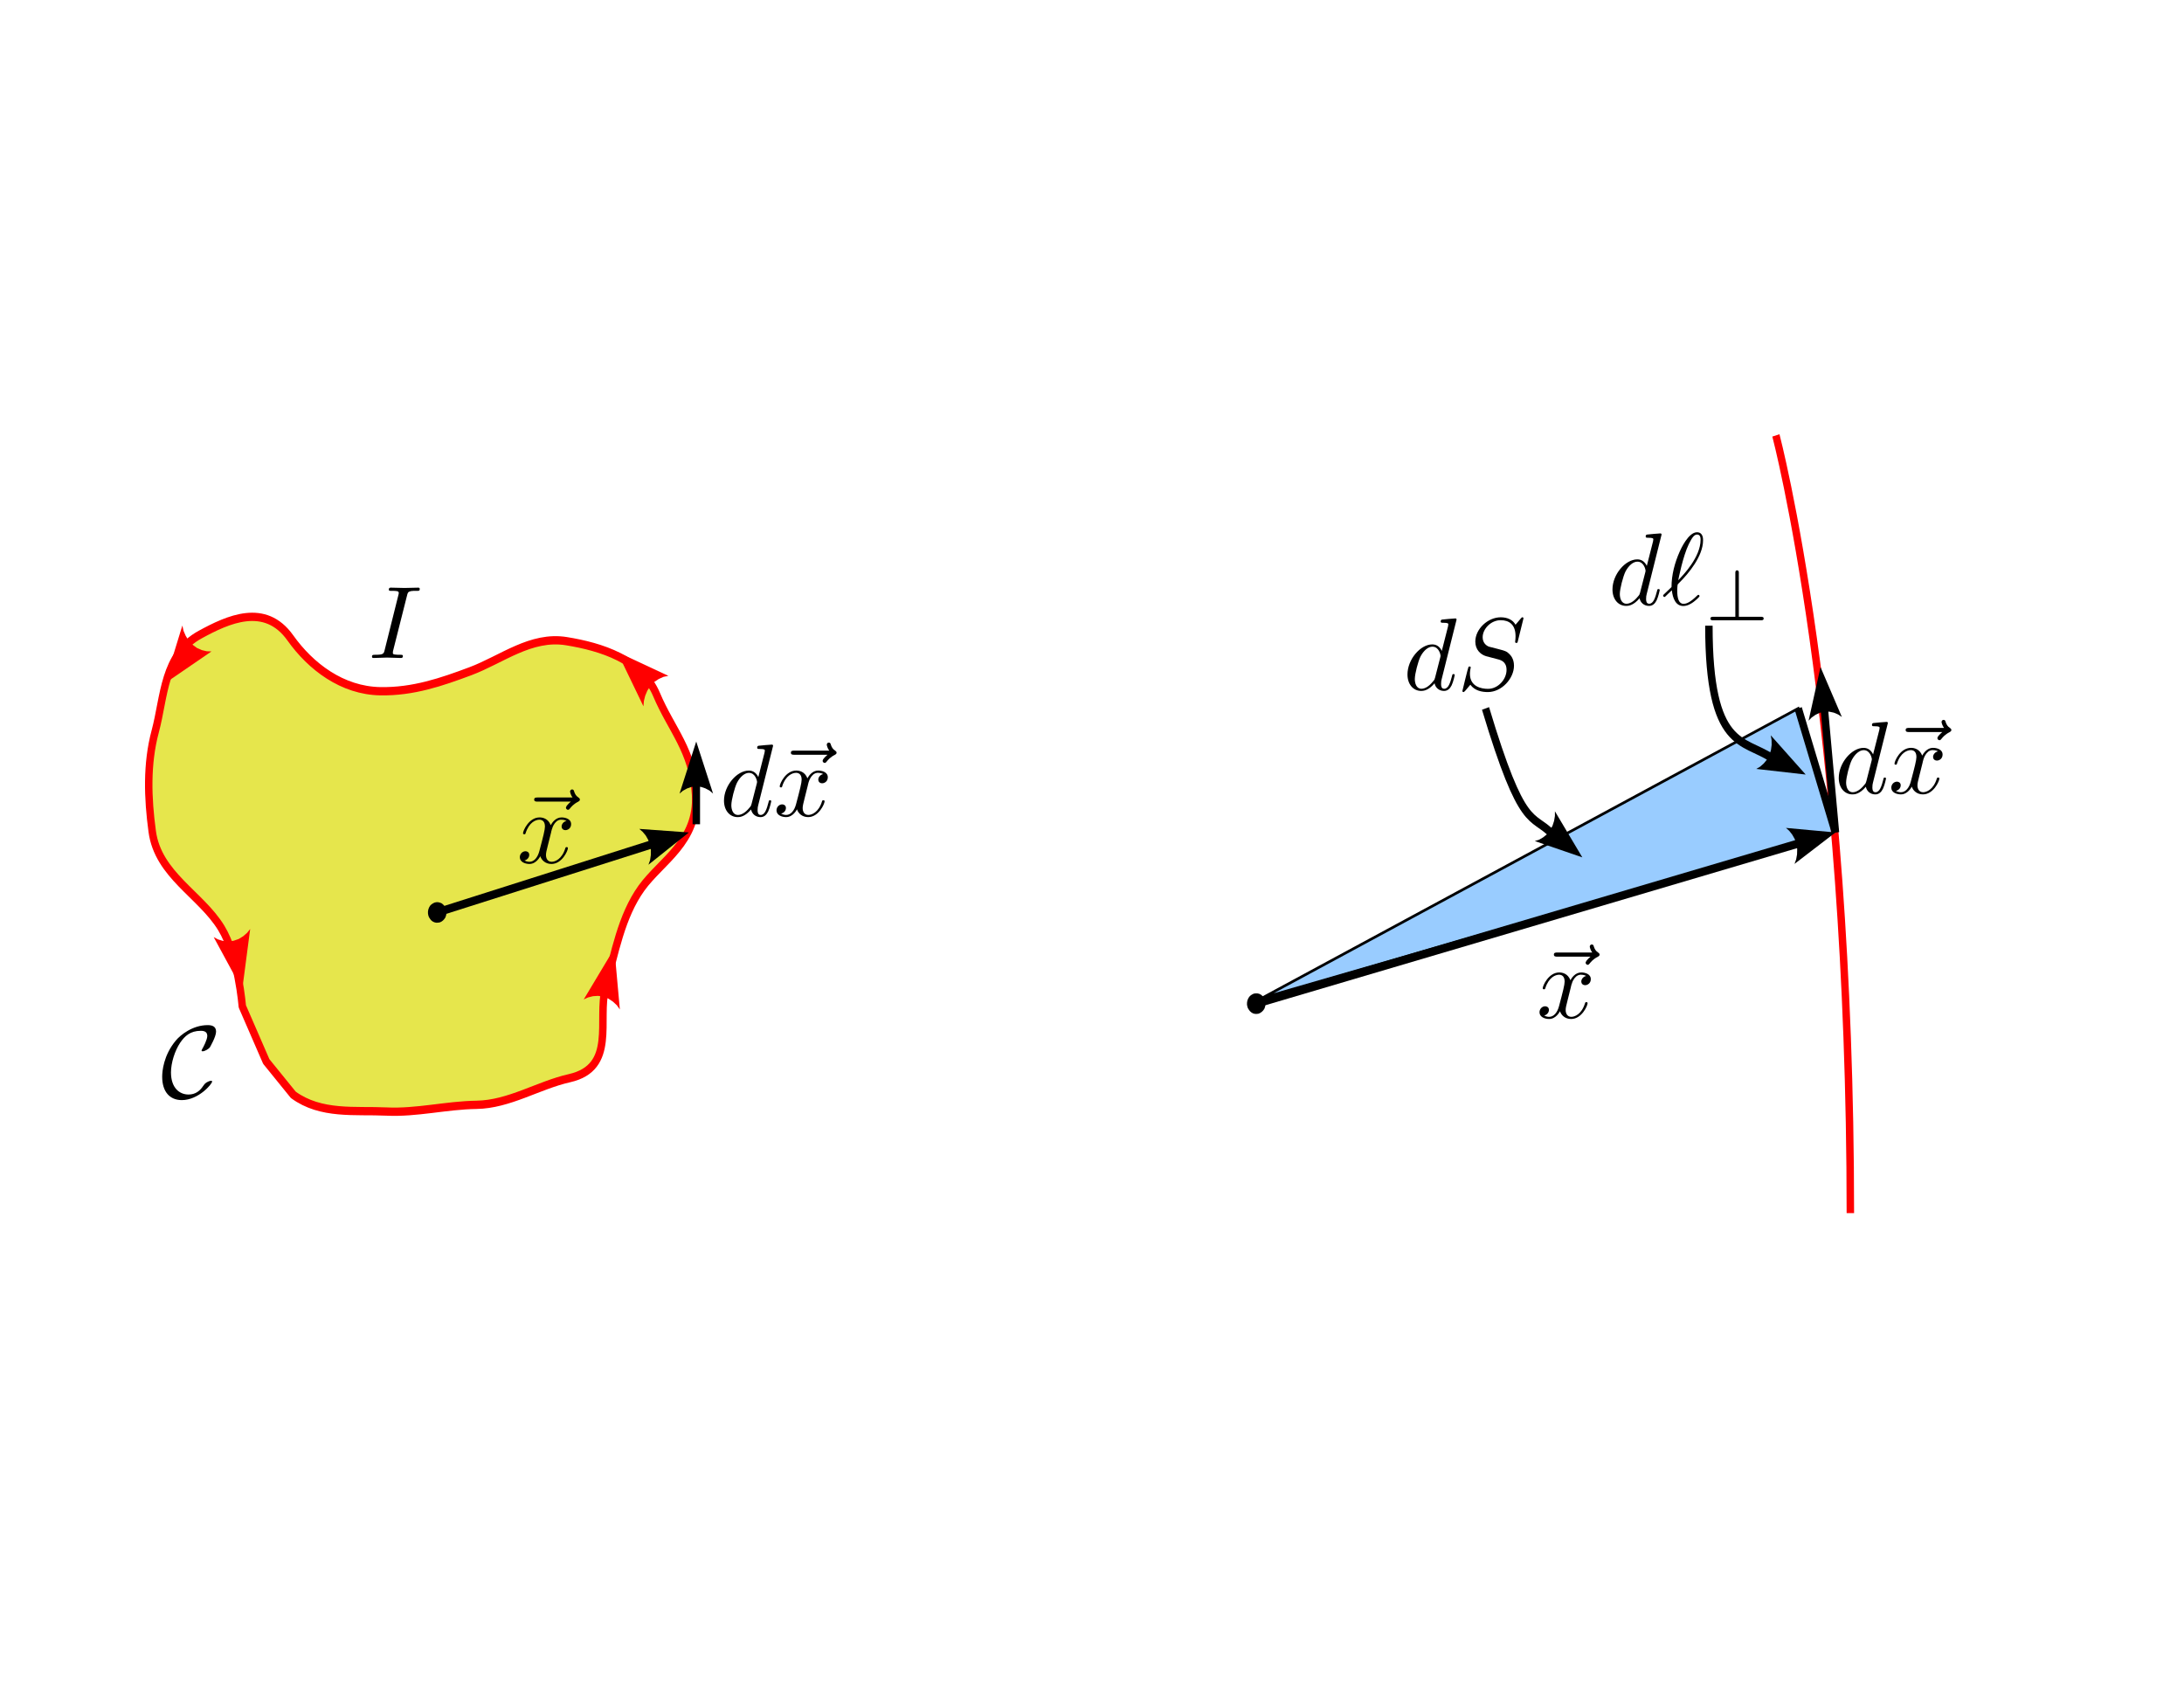 <?xml version="1.0" encoding="UTF-8" standalone="no"?>
<!-- Created with Inkscape (http://www.inkscape.org/) -->

<svg
   xmlns:ns0="http://www.iki.fi/pav/software/textext/"
   xmlns:dc="http://purl.org/dc/elements/1.1/"
   xmlns:cc="http://creativecommons.org/ns#"
   xmlns:rdf="http://www.w3.org/1999/02/22-rdf-syntax-ns#"
   xmlns:svg="http://www.w3.org/2000/svg"
   xmlns="http://www.w3.org/2000/svg"
   xmlns:sodipodi="http://sodipodi.sourceforge.net/DTD/sodipodi-0.dtd"
   xmlns:inkscape="http://www.inkscape.org/namespaces/inkscape"
   width="792pt"
   height="612pt"
   id="svg3597"
   version="1.1"
   inkscape:version="0.48.1 r9760"
   sodipodi:docname="fig-espira-plana-01.svg">
  <sodipodi:namedview
     inkscape:document-units="in"
     pagecolor="#ffffff"
     bordercolor="#666666"
     borderopacity="1.0"
     inkscape:pageopacity="0.0"
     inkscape:pageshadow="2"
     inkscape:zoom="0.81960784"
     inkscape:cx="495"
     inkscape:cy="382.5"
     inkscape:current-layer="g138"
     id="namedview3601"
     showgrid="false"
     inkscape:window-width="1440"
     inkscape:window-height="848"
     inkscape:window-x="0"
     inkscape:window-y="0"
     inkscape:window-maximized="1" />
  <defs
     id="defs3599" />
  <g
     inkscape:label="Layer 1"
     inkscape:groupmode="layer"
     id="layer1">
    <g
       style="visibility:visible"
       id="g136"
       class="Drawing"
       transform="matrix(0.036,0,0,0.04,-1.722,22.5)">
      <g
         id="g138">
        <g
           id="g140"
           style="fill:#99ccff;stroke:none">
          <path
             id="path142"
             d="m 17000,11500 7700,-2000 -500,-1500 -7200,3500 z"
             inkscape:connector-curvature="0" />
        </g>
        <g
           id="g144"
           style="fill:none;stroke:#000000;stroke-width:32.895;stroke-miterlimit:4;stroke-dasharray:none">
          <path
             id="path146"
             d="m 17000,11500 7700,-2000 -500,-1500 -7200,3500"
             style="fill:none;stroke-width:32.895;stroke-miterlimit:4;stroke-dasharray:none"
             inkscape:connector-curvature="0" />
        </g>
      </g>
    </g>
    <g
       style="visibility:visible"
       id="g148"
       class="Group"
       transform="matrix(0.036,0,0,0.04,-1.722,22.5)">
      <g
         id="g150"
         class="Drawing">
        <g
           id="g152">
          <g
             id="g154"
             style="fill:#e6e64c;stroke:none">
            <path
               id="path156"
               d="m 3020,10654 c -275,-406 -850,-641 -928,-1169 -60,-399 -77,-814 41,-1209 125,-419 108,-925 604,-1169 371,-182 869,-391 1210,40 274,347 697,637 1209,645 439,7 821,-111 1210,-242 419,-141 812,-433 1290,-363 466,68 1012,222 1210,645 196,420 491,680 524,1210 36,568 -463,800 -726,1129 -271,339 -361,791 -484,1209 -113,385 153,959 -484,1089 -419,85 -809,316 -1249,322 -404,5 -804,99 -1210,81 -419,-18 -878,43 -1250,-202 l -363,-403 -322,-667 c 0,0 -52,-607 -282,-946 z"
               inkscape:connector-curvature="0" />
          </g>
          <g
             id="g158"
             style="fill:none;stroke:#ff0000;stroke-width:100;stroke-linejoin:round">
            <path
               id="path160"
               d="m 3020,10654 c -275,-406 -850,-641 -928,-1169 -60,-399 -77,-814 41,-1209 125,-419 108,-925 604,-1169 371,-182 869,-391 1210,40 274,347 697,637 1209,645 439,7 821,-111 1210,-242 419,-141 812,-433 1290,-363 466,68 1012,222 1210,645 196,420 491,680 524,1210 36,568 -463,800 -726,1129 -271,339 -361,791 -484,1209 -113,385 153,959 -484,1089 -419,85 -809,316 -1249,322 -404,5 -804,99 -1210,81 -419,-18 -878,43 -1250,-202 l -363,-403 -322,-667 c 0,0 -52,-607 -282,-946"
               style="fill:none"
               inkscape:connector-curvature="0" />
          </g>
        </g>
      </g>
      <g
         id="g162"
         class="Drawing">
        <g
           id="g164">
          <g
             id="g166"
             style="fill:#ff0000;stroke:none">
            <path
               id="path168"
               d="m 8332,11587 41,51 -74,-738 -411,617 58,-24 66,-15 68,-4 71,10 68,23 60,36 53,44 z"
               inkscape:connector-curvature="0" />
          </g>
        </g>
      </g>
      <g
         id="g170"
         class="Drawing"
         transform="matrix(0.999,-0.041,0.053,0.999,-340.792,364.689)">
        <g
           id="g172">
          <g
             id="g174"
             style="fill:none;stroke:#ff0000">
            <path
               id="path176"
               d="M 8800,7800 8695,7695"
               style="fill:none"
               inkscape:connector-curvature="0" />
          </g>
          <g
             id="g178"
             style="fill:#ff0000;stroke:none">
            <path
               id="path180"
               d="m 8906,7626 65,-9 -671,-317 317,671 9,-63 21,-63 32,-61 45,-56 55,-46 62,-33 65,-23 z"
               inkscape:connector-curvature="0" />
          </g>
        </g>
      </g>
      <g
         id="g182"
         class="Drawing"
         transform="translate(56.09,0)">
        <g
           id="g184">
          <g
             id="g186"
             style="fill:none;stroke:#ff0000">
            <path
               id="path188"
               d="m 2600,7200 -51,64"
               style="fill:none"
               inkscape:connector-curvature="0" />
          </g>
          <g
             id="g190"
             style="fill:#ff0000;stroke:none">
            <path
               id="path192"
               d="m 2457,7062 -16,-64 -240,702 631,-389 -63,-2 -66,-14 -64,-25 -60,-39 -52,-49 -40,-58 -30,-62 z"
               inkscape:connector-curvature="0" />
          </g>
        </g>
      </g>
      <g
         id="g194"
         class="Drawing">
        <g
           id="g196">
          <g
             id="g198"
             style="fill:#ff0000;stroke:none">
            <path
               id="path200"
               d="m 2977,10792 -59,-28 383,636 107,-734 -42,47 -53,41 -60,33 -68,21 -71,8 -71,-6 -66,-18 z"
               inkscape:connector-curvature="0" />
          </g>
        </g>
      </g>
    </g>
    <g
       style="visibility:visible"
       id="g202"
       class="Drawing"
       transform="matrix(0.036,0,0,0.04,-1.722,22.5)">
      <g
         id="g204">
        <g
           id="g206"
           style="fill:none;stroke:#000000;stroke-width:100;stroke-linejoin:round">
          <path
             id="path208"
             d="M 5992,10445 8816,9638"
             style="fill:none"
             inkscape:connector-curvature="0" />
        </g>
        <g
           id="g210"
           style="fill:#000000;stroke:none">
          <path
             id="path212"
             d="m 6044,10454 0,24 -5,24 -9,24 -16,21 -18,17 -20,13 -22,9 -22,3 -25,1 -24,-5 -24,-10 -21,-15 -16,-19 -14,-20 -8,-22 -4,-22 0,-24 5,-24 10,-24 14,-21 19,-17 21,-12 21,-9 23,-4 23,0 25,5 24,9 21,16 17,17 12,21 9,21 4,23 z"
             inkscape:connector-curvature="0" />
          <path
             id="path214"
             d="m 8779,9834 -22,55 543,-390 -666,-43 45,35 41,44 33,52 24,60 13,63 -1,63 -10,61 z"
             inkscape:connector-curvature="0" />
        </g>
      </g>
    </g>
    <g
       style="visibility:visible"
       id="g216"
       class="Drawing"
       transform="matrix(0.036,0,0,0.04,-1.722,22.5)">
      <g
         id="g218">
        <g
           id="g220"
           style="fill:none;stroke:#000000;stroke-width:100;stroke-linejoin:round">
          <path
             id="path222"
             d="m 9400,9400 0,-497"
             style="fill:none"
             inkscape:connector-curvature="0" />
        </g>
        <g
           id="g224"
           style="fill:#000000;stroke:none">
          <path
             id="path226"
             d="m 9578,8993 47,36 -226,-629 -224,629 45,-34 54,-27 59,-19 64,-6 64,5 61,18 56,27 z"
             inkscape:connector-curvature="0" />
        </g>
      </g>
    </g>
    <g
       style="visibility:visible"
       id="g304"
       class="Drawing"
       transform="matrix(0.036,0,0,0.04,-1.722,22.5)">
      <g
         id="g306">
        <g
           id="g308"
           style="fill:none;stroke:#ff0000;stroke-width:100;stroke-linejoin:round">
          <path
             id="path310"
             d="m 24900,14100 c 0,-6000 -1000,-9400 -1000,-9400"
             style="fill:none"
             inkscape:connector-curvature="0" />
        </g>
      </g>
    </g>
    <g
       style="visibility:visible"
       id="g312"
       class="Drawing"
       transform="matrix(0.036,0,0,0.04,-1.722,22.5)">
      <g
         id="g314">
        <g
           id="g316"
           style="fill:none;stroke:#000000;stroke-width:100;stroke-linejoin:round">
          <path
             id="path318"
             d="M 16993,11549 24214,9629"
             style="fill:none"
             inkscape:connector-curvature="0" />
        </g>
        <g
           id="g320"
           style="fill:#000000;stroke:none">
          <path
             id="path322"
             d="m 17045,11559 -1,23 -5,25 -10,24 -16,20 -19,17 -20,12 -21,9 -23,3 -24,0 -25,-5 -23,-11 -21,-16 -16,-19 -13,-19 -8,-23 -4,-22 1,-24 5,-24 11,-24 14,-20 19,-17 21,-12 21,-9 24,-3 23,0 25,5 24,11 20,15 17,18 12,21 8,21 4,24 z"
             inkscape:connector-curvature="0" />
          <path
             id="path324"
             d="m 24172,9824 -22,55 550,-380 -665,-55 44,35 40,46 33,52 23,60 11,63 -2,64 -12,60 z"
             inkscape:connector-curvature="0" />
        </g>
      </g>
    </g>
    <g
       style="visibility:visible"
       id="g326"
       class="Drawing"
       transform="matrix(0.036,0,0,0.04,-1.722,22.5)">
      <g
         id="g328">
        <g
           id="g330"
           style="fill:none;stroke:#000000;stroke-width:100;stroke-linejoin:round">
          <path
             id="path332"
             d="M 24700,9500 24550,8000"
             style="fill:none"
             inkscape:connector-curvature="0" />
        </g>
        <g
           id="g334"
           style="fill:#000000;stroke:none">
          <path
             id="path336"
             d="m 24736,8073 50,30 -287,-603 -160,648 41,-38 52,-33 56,-24 63,-13 65,-1 62,12 58,22 z"
             inkscape:connector-curvature="0" />
        </g>
      </g>
    </g>
    <g
       style="visibility:visible"
       id="g406"
       class="Drawing"
       transform="matrix(0.036,0,0,0.04,-1.722,22.5)">
      <g
         id="g408">
        <g
           id="g410"
           style="fill:none;stroke:#000000;stroke-width:100;stroke-linejoin:round">
          <path
             id="path412"
             d="m 23000,7000 c 0,1500 469,1369 844,1599"
             style="fill:none"
             inkscape:connector-curvature="0" />
        </g>
        <g
           id="g414"
           style="fill:#000000;stroke:none">
          <path
             id="path416"
             d="m 23688,8704 -52,27 664,68 -469,-474 11,56 1,60 -9,61 -22,61 -32,55 -43,47 -49,39 z"
             inkscape:connector-curvature="0" />
        </g>
      </g>
    </g>
    <g
       style="visibility:visible"
       id="g418"
       class="Drawing"
       transform="matrix(0.036,0,0,0.04,-1.722,22.5)">
      <g
         id="g420">
        <g
           id="g422"
           style="fill:none;stroke:#000000;stroke-width:100;stroke-linejoin:round">
          <path
             id="path424"
             d="m 20000,8000 c 500,1500 623,1264 894,1517"
             style="fill:none"
             inkscape:connector-curvature="0" />
        </g>
        <g
           id="g426"
           style="fill:#000000;stroke:none">
          <path
             id="path428"
             d="m 20719,9587 -57,16 638,197 -368,-557 0,56 -11,60 -21,58 -33,55 -42,49 -51,37 -55,29 z"
             inkscape:connector-curvature="0" />
        </g>
      </g>
    </g>
    <g
       style="visibility:visible"
       id="g442"
       class="Drawing"
       transform="matrix(0.036,0,0,0.04,-1.722,22.5)">
      <g
         id="g444">
        <g
           id="g446"
           style="fill:none;stroke:#000000;stroke-width:100;stroke-linejoin:round">
          <path
             id="path448"
             d="M 24700,9500 24200,8000"
             style="fill:none"
             inkscape:connector-curvature="0" />
        </g>
      </g>
    </g>
    <g
       style="font-style:normal;font-variant:normal;font-weight:normal;font-stretch:normal;letter-spacing:normal;word-spacing:normal;text-anchor:start;fill:none;stroke:#000000;stroke-linecap:butt;stroke-linejoin:miter;stroke-miterlimit:10.433;stroke-opacity:1;stroke-dasharray:none;stroke-dashoffset:0"
       id="content"
       transform="matrix(5,0,0,-5,-938.995,3853.708)"
       xml:space="preserve"
       stroke-miterlimit="10.433"
       font-style="normal"
       font-variant="normal"
       font-weight="normal"
       font-stretch="normal"
       font-size-adjust="none"
       letter-spacing="normal"
       word-spacing="normal"
       ns0:text="$I$"
       ns0:preamble="">
<path
   style="fill:#000000;stroke-width:0"
   inkscape:connector-curvature="0"
   d="m 227.16,713.16 0.01,0.03 0.01,0.03 0,0.03 0.01,0.03 0.01,0.03 0.01,0.02 0.01,0.03 0.01,0.02 0.01,0.02 0.01,0.02 0.01,0.02 0.02,0.02 0.01,0.02 0.02,0.01 0.02,0.02 0.02,0.01 0.03,0.01 0.02,0.01 0.03,0.01 0.03,0.01 0.03,0.01 0.02,0.01 0.02,0 0.01,0 0.02,0.01 0.02,0 0.03,0 0.02,0.01 0.02,0 0.02,0 0.03,0 0.02,0 0.03,0.01 0.03,0 0.03,0 0.02,0 0.03,0 0.04,0 0.03,0 0.03,0 0.04,0 0.03,0 0.04,0 c 0.24,0 0.32,0 0.32,0.19 0,0.12 -0.11,0.12 -0.15,0.12 -0.29,0 -1.03,-0.03 -1.32,-0.03 -0.3,0 -1.03,0.03 -1.32,0.03 -0.08,0 -0.2,0 -0.2,-0.2 0,-0.11 0.09,-0.11 0.28,-0.11 0.41,0 0.68,0 0.68,-0.19 0,-0.04 0,-0.07 -0.02,-0.15 L 225,707.9 c -0.09,-0.37 -0.12,-0.47 -0.91,-0.47 -0.23,0 -0.32,0 -0.32,-0.2 0,-0.11 0.12,-0.11 0.15,-0.11 0.29,0 1.02,0.04 1.31,0.04 0.29,0 1.03,-0.04 1.33,-0.04 0.08,0 0.2,0 0.2,0.19 0,0.12 -0.08,0.12 -0.3,0.12 -0.18,0 -0.23,0 -0.43,0.02 -0.21,0.02 -0.24,0.06 -0.24,0.17 0,0.08 0.01,0.16 0.03,0.23 z"
   id="path4640" />
</g>    <g
       style="font-style:normal;font-variant:normal;font-weight:normal;font-stretch:normal;letter-spacing:normal;word-spacing:normal;text-anchor:start;fill:none;stroke:#000000;stroke-linecap:butt;stroke-linejoin:miter;stroke-miterlimit:10.433;stroke-opacity:1;stroke-dasharray:none;stroke-dashoffset:0"
       ns0:preamble=""
       ns0:text="$\\cal C$"
       word-spacing="normal"
       letter-spacing="normal"
       font-size-adjust="none"
       font-stretch="normal"
       font-weight="normal"
       font-variant="normal"
       font-style="normal"
       stroke-miterlimit="10.433"
       xml:space="preserve"
       transform="matrix(5,0,0,-5,-1039.333,4066.299)"
       id="g5154">
<path
   id="path5156"
   d="m 228.38,708.69 0,0 0,0 0,0.01 0,0 0,0 -0.01,0 0,0.01 0,0 0,0 0,0 0,0.01 0,0 0,0 0,0.01 -0.01,0 0,0 0,0.01 -0.01,0 0,0 0,0 -0.01,0 0,0.01 0,0 -0.01,0 0,0 0,0 -0.01,0 0,0 -0.01,0 0,0.01 -0.01,0 0,0 0,0 -0.01,0 0,0 -0.01,0 c -0.17,0 -0.41,-0.15 -0.42,-0.15 -0.2,-0.13 -0.24,-0.2 -0.36,-0.37 -0.31,-0.47 -0.75,-0.81 -1.4,-0.81 -0.89,0 -1.7,0.65 -1.7,2.14 0,0.9 0.36,2.08 0.89,2.87 0.44,0.64 0.97,1.15 2,1.15 0.38,0 0.62,-0.13 0.62,-0.5 0,-0.35 -0.37,-1.06 -0.49,-1.26 -0.06,-0.11 -0.06,-0.13 -0.06,-0.15 0,-0.07 0.05,-0.07 0.11,-0.07 0.2,0 0.57,0.22 0.69,0.38 0.02,0.04 0.6,1.02 0.6,1.53 0,0.54 -0.45,0.62 -0.81,0.62 -1.45,0 -2.63,-0.94 -3.09,-1.5 -1.19,-1.43 -1.31,-2.98 -1.31,-3.49 0,-1.46 0.74,-2.26 1.9,-2.26 1.6,0 2.93,1.55 2.93,1.8 z"
   inkscape:connector-curvature="0"
   style="fill:#000000;stroke-width:0" />
</g>    <g
       id="g5341"
       transform="matrix(5,0,0,-5,-867.261,3952.791)"
       xml:space="preserve"
       stroke-miterlimit="10.433"
       font-style="normal"
       font-variant="normal"
       font-weight="normal"
       font-stretch="normal"
       font-size-adjust="none"
       letter-spacing="normal"
       word-spacing="normal"
       ns0:text="$\\vec{x}$"
       ns0:preamble=""
       style="font-style:normal;font-variant:normal;font-weight:normal;font-stretch:normal;letter-spacing:normal;word-spacing:normal;text-anchor:start;fill:none;stroke:#000000;stroke-linecap:butt;stroke-linejoin:miter;stroke-miterlimit:10.433;stroke-opacity:1;stroke-dasharray:none;stroke-dashoffset:0">
<path
   style="fill:#000000;stroke-width:0"
   inkscape:connector-curvature="0"
   d="m 228.65,713.05 -0.01,-0.02 -0.02,-0.01 -0.01,-0.01 -0.02,-0.02 -0.02,-0.01 -0.01,-0.02 -0.02,-0.02 -0.02,-0.01 -0.02,-0.02 -0.02,-0.02 -0.04,-0.04 -0.04,-0.04 -0.03,-0.04 -0.02,-0.02 -0.02,-0.02 -0.02,-0.02 -0.01,-0.02 -0.02,-0.02 -0.02,-0.02 -0.01,-0.02 -0.01,-0.02 -0.01,-0.02 -0.01,-0.02 -0.01,-0.02 -0.01,-0.02 -0.01,-0.02 0,-0.02 -0.01,-0.01 0,-0.02 c 0,-0.1 0.1,-0.2 0.2,-0.2 0.09,0 0.14,0.07 0.19,0.13 0.12,0.15 0.35,0.43 0.79,0.65 0.07,0.04 0.17,0.09 0.17,0.21 0,0.09 -0.07,0.15 -0.14,0.2 -0.22,0.14 -0.33,0.32 -0.41,0.56 -0.02,0.09 -0.06,0.22 -0.2,0.22 -0.14,0 -0.2,-0.13 -0.2,-0.21 0,-0.05 0.08,-0.37 0.24,-0.57 h -3.36 c -0.17,0 -0.35,0 -0.35,-0.2 0,-0.2 0.18,-0.2 0.35,-0.2 z"
   id="path5343" />
<path
   style="fill:#000000;stroke-width:0"
   inkscape:connector-curvature="0"
   d="m 226.76,710.13 0,0.03 0.01,0.03 0.01,0.03 0.01,0.04 0.01,0.03 0.01,0.05 0.01,0.04 0.02,0.04 0.02,0.05 0.01,0.05 0.02,0.05 0.02,0.05 0.02,0.05 0.03,0.05 0.02,0.05 0.03,0.04 0.03,0.05 0.03,0.05 0.04,0.05 0.03,0.04 0.04,0.04 0.04,0.04 0.04,0.04 0.04,0.04 0.05,0.03 0.05,0.03 0.03,0.01 0.02,0.01 0.03,0.02 0.02,0.01 0.03,0 0.03,0.01 0.03,0.01 0.03,0 0.03,0.01 0.03,0 0.03,0 0.03,0 c 0.05,0 0.29,0 0.5,-0.12 -0.28,-0.05 -0.48,-0.3 -0.48,-0.54 0,-0.16 0.11,-0.35 0.38,-0.35 0.22,0 0.54,0.18 0.54,0.58 0,0.52 -0.59,0.65 -0.92,0.65 -0.58,0 -0.93,-0.52 -1.05,-0.75 -0.25,0.65 -0.79,0.75 -1.08,0.75 -1.03,0 -1.6,-1.28 -1.6,-1.53 0,-0.1 0.1,-0.1 0.12,-0.1 0.08,0 0.11,0.02 0.13,0.11 0.34,1.06 0.99,1.3 1.33,1.3 0.19,0 0.54,-0.08 0.54,-0.66 0,-0.31 -0.17,-0.98 -0.54,-2.37 -0.16,-0.62 -0.51,-1.04 -0.95,-1.04 -0.06,0 -0.28,0 -0.49,0.13 0.24,0.05 0.46,0.26 0.46,0.54 0,0.27 -0.22,0.35 -0.36,0.35 -0.3,0 -0.55,-0.26 -0.55,-0.58 0,-0.45 0.5,-0.65 0.93,-0.65 0.66,0 1.02,0.69 1.05,0.75 0.12,-0.37 0.48,-0.75 1.08,-0.75 1.02,0 1.59,1.28 1.59,1.53 0,0.1 -0.09,0.1 -0.12,0.1 -0.09,0 -0.11,-0.04 -0.13,-0.11 -0.33,-1.07 -1,-1.31 -1.32,-1.31 -0.39,0 -0.55,0.32 -0.55,0.66 0,0.22 0.06,0.44 0.17,0.88 z"
   id="path5345" />
</g>    <g
       style="font-style:normal;font-variant:normal;font-weight:normal;font-stretch:normal;letter-spacing:normal;word-spacing:normal;text-anchor:start;fill:none;stroke:#000000;stroke-linecap:butt;stroke-linejoin:miter;stroke-miterlimit:10.433;stroke-opacity:1;stroke-dasharray:none;stroke-dashoffset:0"
       ns0:preamble=""
       ns0:text="$d\\vec{x}$"
       word-spacing="normal"
       letter-spacing="normal"
       font-size-adjust="none"
       font-stretch="normal"
       font-weight="normal"
       font-variant="normal"
       font-style="normal"
       stroke-miterlimit="10.433"
       xml:space="preserve"
       transform="matrix(5,0,0,-5,-769.096,3930.135)"
       id="g5551">
<path
   id="path5553"
   d="m 228.58,713.92 0,0 0,0 0,0.01 0,0 0,0 0,0 0,0.01 -0.01,0 0,0 0,0.01 0,0 0,0.01 0,0 0,0.01 0,0 -0.01,0.01 0,0 0,0.01 -0.01,0 0,0.01 -0.01,0 0,0 0,0 0,0.01 -0.01,0 0,0 0,0 -0.01,0 0,0.01 0,0 -0.01,0 0,0 0,0 -0.01,0 0,0.01 -0.01,0 0,0 -0.01,0 0,0 -0.01,0 0,0 -0.01,0 0,0 -0.01,0 0,0 c -0.15,0 -1.1,-0.09 -1.27,-0.11 -0.08,-0.01 -0.14,-0.06 -0.14,-0.19 0,-0.12 0.09,-0.12 0.24,-0.12 0.48,0 0.5,-0.07 0.5,-0.16 l -0.03,-0.2 -0.6,-2.36 c -0.18,0.37 -0.47,0.63 -0.92,0.63 -1.16,0 -2.4,-1.46 -2.4,-2.91 0,-0.94 0.55,-1.59 1.33,-1.59 l 0.02,0.21 c -0.5,0 -0.64,0.55 -0.64,0.94 0,0.5 0.32,1.72 0.55,2.18 0.31,0.59 0.75,0.95 1.15,0.95 0.65,0 0.79,-0.81 0.79,-0.87 0,-0.06 -0.02,-0.12 -0.03,-0.17 l -0.5,-1.95 c -0.05,-0.18 -0.05,-0.2 -0.2,-0.37 -0.44,-0.55 -0.84,-0.71 -1.12,-0.71 l -0.02,-0.21 c 0.2,0 0.69,0.03 1.29,0.74 0.08,-0.42 0.43,-0.74 0.91,-0.74 0.35,0 0.58,0.22 0.74,0.54 0.17,0.36 0.3,0.97 0.3,0.99 0,0.1 -0.09,0.1 -0.12,0.1 -0.1,0 -0.11,-0.04 -0.14,-0.18 -0.17,-0.65 -0.35,-1.24 -0.76,-1.24 -0.27,0 -0.3,0.26 -0.3,0.46 0,0.24 0.02,0.31 0.06,0.48 z"
   inkscape:connector-curvature="0"
   style="fill:#000000;stroke-width:0" />
<path
   id="path5555"
   d="m 233.84,713.05 -0.01,-0.02 -0.02,-0.01 -0.01,-0.01 -0.02,-0.02 -0.02,-0.01 -0.01,-0.02 -0.02,-0.02 -0.02,-0.01 -0.02,-0.02 -0.02,-0.02 -0.04,-0.04 -0.04,-0.04 -0.04,-0.04 -0.01,-0.02 -0.02,-0.02 -0.02,-0.02 -0.02,-0.02 -0.01,-0.02 -0.02,-0.02 -0.01,-0.02 -0.01,-0.02 -0.02,-0.02 -0.01,-0.02 0,-0.02 -0.01,-0.02 -0.01,-0.02 0,-0.02 -0.01,-0.01 0,-0.02 c 0,-0.1 0.1,-0.2 0.2,-0.2 0.09,0 0.14,0.07 0.19,0.13 0.12,0.15 0.35,0.43 0.79,0.65 0.07,0.04 0.17,0.09 0.17,0.21 0,0.09 -0.07,0.15 -0.14,0.2 -0.22,0.14 -0.33,0.32 -0.41,0.56 -0.02,0.09 -0.06,0.22 -0.2,0.22 -0.14,0 -0.2,-0.13 -0.2,-0.21 0,-0.05 0.08,-0.37 0.24,-0.57 h -3.36 c -0.17,0 -0.35,0 -0.35,-0.2 0,-0.2 0.18,-0.2 0.35,-0.2 z"
   inkscape:connector-curvature="0"
   style="fill:#000000;stroke-width:0" />
<path
   id="path5557"
   d="m 231.95,710.13 0,0.03 0.01,0.03 0.01,0.03 0.01,0.04 0.01,0.03 0.01,0.05 0.01,0.04 0.02,0.04 0.01,0.05 0.02,0.05 0.02,0.05 0.02,0.05 0.02,0.05 0.03,0.05 0.02,0.05 0.03,0.04 0.03,0.05 0.03,0.05 0.04,0.05 0.03,0.04 0.04,0.04 0.04,0.04 0.04,0.04 0.04,0.04 0.05,0.03 0.05,0.03 0.02,0.01 0.03,0.01 0.03,0.02 0.02,0.01 0.03,0 0.03,0.01 0.03,0.01 0.03,0 0.03,0.01 0.03,0 0.03,0 0.03,0 c 0.05,0 0.29,0 0.5,-0.12 -0.28,-0.05 -0.48,-0.3 -0.48,-0.54 0,-0.16 0.11,-0.35 0.38,-0.35 0.22,0 0.54,0.18 0.54,0.58 0,0.52 -0.59,0.65 -0.93,0.65 -0.57,0 -0.92,-0.52 -1.04,-0.75 -0.25,0.65 -0.79,0.75 -1.08,0.75 -1.04,0 -1.6,-1.28 -1.6,-1.53 0,-0.1 0.1,-0.1 0.12,-0.1 0.07,0 0.11,0.02 0.12,0.11 0.34,1.06 1,1.3 1.34,1.3 0.19,0 0.54,-0.08 0.54,-0.66 0,-0.31 -0.17,-0.98 -0.54,-2.37 -0.16,-0.62 -0.51,-1.04 -0.95,-1.04 -0.06,0 -0.28,0 -0.5,0.13 0.25,0.05 0.47,0.26 0.47,0.54 0,0.27 -0.22,0.35 -0.36,0.35 -0.3,0 -0.55,-0.26 -0.55,-0.58 0,-0.45 0.49,-0.65 0.93,-0.65 0.66,0 1.02,0.69 1.05,0.75 0.12,-0.37 0.48,-0.75 1.08,-0.75 1.02,0 1.59,1.28 1.59,1.53 0,0.1 -0.09,0.1 -0.12,0.1 -0.09,0 -0.11,-0.04 -0.13,-0.11 -0.33,-1.07 -1,-1.31 -1.32,-1.31 -0.39,0 -0.55,0.32 -0.55,0.66 0,0.22 0.06,0.44 0.17,0.88 z"
   inkscape:connector-curvature="0"
   style="fill:#000000;stroke-width:0" />
</g>    <g
       id="g5341-2"
       transform="matrix(5,0,0,-5,-374.225,4027.742)"
       xml:space="preserve"
       stroke-miterlimit="10.433"
       font-style="normal"
       font-variant="normal"
       font-weight="normal"
       font-stretch="normal"
       font-size-adjust="none"
       letter-spacing="normal"
       word-spacing="normal"
       ns0:text="$\\vec{x}$"
       ns0:preamble=""
       style="font-style:normal;font-variant:normal;font-weight:normal;font-stretch:normal;letter-spacing:normal;word-spacing:normal;text-anchor:start;fill:none;stroke:#000000;stroke-linecap:butt;stroke-linejoin:miter;stroke-miterlimit:10.433;stroke-opacity:1;stroke-dasharray:none;stroke-dashoffset:0">
<path
   style="fill:#000000;stroke-width:0"
   inkscape:connector-curvature="0"
   d="m 228.65,713.05 -0.01,-0.02 -0.02,-0.01 -0.01,-0.01 -0.02,-0.02 -0.02,-0.01 -0.01,-0.02 -0.02,-0.02 -0.02,-0.01 -0.02,-0.02 -0.02,-0.02 -0.04,-0.04 -0.04,-0.04 -0.03,-0.04 -0.02,-0.02 -0.02,-0.02 -0.02,-0.02 -0.01,-0.02 -0.02,-0.02 -0.02,-0.02 -0.01,-0.02 -0.01,-0.02 -0.01,-0.02 -0.01,-0.02 -0.01,-0.02 -0.01,-0.02 -0.01,-0.02 0,-0.02 -0.01,-0.01 0,-0.02 c 0,-0.1 0.1,-0.2 0.2,-0.2 0.09,0 0.14,0.07 0.19,0.13 0.12,0.15 0.35,0.43 0.79,0.65 0.07,0.04 0.17,0.09 0.17,0.21 0,0.09 -0.07,0.15 -0.14,0.2 -0.22,0.14 -0.33,0.32 -0.41,0.56 -0.02,0.09 -0.06,0.22 -0.2,0.22 -0.14,0 -0.2,-0.13 -0.2,-0.21 0,-0.05 0.08,-0.37 0.24,-0.57 h -3.36 c -0.17,0 -0.35,0 -0.35,-0.2 0,-0.2 0.18,-0.2 0.35,-0.2 z"
   id="path5343-1" />
<path
   style="fill:#000000;stroke-width:0"
   inkscape:connector-curvature="0"
   d="m 226.76,710.13 0,0.03 0.01,0.03 0.01,0.03 0.01,0.04 0.01,0.03 0.01,0.05 0.01,0.04 0.02,0.04 0.02,0.05 0.01,0.05 0.02,0.05 0.02,0.05 0.02,0.05 0.03,0.05 0.02,0.05 0.03,0.04 0.03,0.05 0.03,0.05 0.04,0.05 0.03,0.04 0.04,0.04 0.04,0.04 0.04,0.04 0.04,0.04 0.05,0.03 0.05,0.03 0.03,0.01 0.02,0.01 0.03,0.02 0.02,0.01 0.03,0 0.03,0.01 0.03,0.01 0.03,0 0.03,0.01 0.03,0 0.03,0 0.03,0 c 0.05,0 0.29,0 0.5,-0.12 -0.28,-0.05 -0.48,-0.3 -0.48,-0.54 0,-0.16 0.11,-0.35 0.38,-0.35 0.22,0 0.54,0.18 0.54,0.58 0,0.52 -0.59,0.65 -0.92,0.65 -0.58,0 -0.93,-0.52 -1.05,-0.75 -0.25,0.65 -0.79,0.75 -1.08,0.75 -1.03,0 -1.6,-1.28 -1.6,-1.53 0,-0.1 0.1,-0.1 0.12,-0.1 0.08,0 0.11,0.02 0.13,0.11 0.34,1.06 0.99,1.3 1.33,1.3 0.19,0 0.54,-0.08 0.54,-0.66 0,-0.31 -0.17,-0.98 -0.54,-2.37 -0.16,-0.62 -0.51,-1.04 -0.95,-1.04 -0.06,0 -0.28,0 -0.49,0.13 0.24,0.05 0.46,0.26 0.46,0.54 0,0.27 -0.22,0.35 -0.36,0.35 -0.3,0 -0.55,-0.26 -0.55,-0.58 0,-0.45 0.5,-0.65 0.93,-0.65 0.66,0 1.02,0.69 1.05,0.75 0.12,-0.37 0.48,-0.75 1.08,-0.75 1.02,0 1.59,1.28 1.59,1.53 0,0.1 -0.09,0.1 -0.12,0.1 -0.09,0 -0.11,-0.04 -0.13,-0.11 -0.33,-1.07 -1,-1.31 -1.32,-1.31 -0.39,0 -0.55,0.32 -0.55,0.66 0,0.22 0.06,0.44 0.17,0.88 z"
   id="path5345-7" />
</g>    <g
       style="font-style:normal;font-variant:normal;font-weight:normal;font-stretch:normal;letter-spacing:normal;word-spacing:normal;text-anchor:start;fill:none;stroke:#000000;stroke-linecap:butt;stroke-linejoin:miter;stroke-miterlimit:10.433;stroke-opacity:1;stroke-dasharray:none;stroke-dashoffset:0"
       ns0:preamble=""
       ns0:text="$d\\vec{x}$"
       word-spacing="normal"
       letter-spacing="normal"
       font-size-adjust="none"
       font-stretch="normal"
       font-weight="normal"
       font-variant="normal"
       font-style="normal"
       stroke-miterlimit="10.433"
       xml:space="preserve"
       transform="matrix(5,0,0,-5,-230.083,3919.154)"
       id="g5551-9">
<path
   id="path5553-2"
   d="m 228.58,713.92 0,0 0,0 0,0.01 0,0 0,0 0,0 0,0.01 -0.01,0 0,0 0,0.01 0,0 0,0.01 0,0 0,0.01 0,0 -0.01,0.01 0,0 0,0.01 -0.01,0 0,0.01 -0.01,0 0,0 0,0 0,0.01 -0.01,0 0,0 0,0 -0.01,0 0,0.01 0,0 -0.01,0 0,0 0,0 -0.01,0 0,0.01 -0.01,0 0,0 -0.01,0 0,0 -0.01,0 0,0 -0.01,0 0,0 -0.01,0 0,0 c -0.15,0 -1.1,-0.09 -1.27,-0.11 -0.08,-0.01 -0.14,-0.06 -0.14,-0.19 0,-0.12 0.09,-0.12 0.24,-0.12 0.48,0 0.5,-0.07 0.5,-0.16 l -0.03,-0.2 -0.6,-2.36 c -0.18,0.37 -0.47,0.63 -0.92,0.63 -1.16,0 -2.4,-1.46 -2.4,-2.91 0,-0.94 0.55,-1.59 1.33,-1.59 l 0.02,0.21 c -0.5,0 -0.64,0.55 -0.64,0.94 0,0.5 0.32,1.72 0.55,2.18 0.31,0.59 0.75,0.95 1.15,0.95 0.65,0 0.79,-0.81 0.79,-0.87 0,-0.06 -0.02,-0.12 -0.03,-0.17 l -0.5,-1.95 c -0.05,-0.18 -0.05,-0.2 -0.2,-0.37 -0.44,-0.55 -0.84,-0.71 -1.12,-0.71 l -0.02,-0.21 c 0.2,0 0.69,0.03 1.29,0.74 0.08,-0.42 0.43,-0.74 0.91,-0.74 0.35,0 0.58,0.22 0.74,0.54 0.17,0.36 0.3,0.97 0.3,0.99 0,0.1 -0.09,0.1 -0.12,0.1 -0.1,0 -0.11,-0.04 -0.14,-0.18 -0.17,-0.65 -0.35,-1.24 -0.76,-1.24 -0.27,0 -0.3,0.26 -0.3,0.46 0,0.24 0.02,0.31 0.06,0.48 z"
   inkscape:connector-curvature="0"
   style="fill:#000000;stroke-width:0" />
<path
   id="path5555-7"
   d="m 233.84,713.05 -0.01,-0.02 -0.02,-0.01 -0.01,-0.01 -0.02,-0.02 -0.02,-0.01 -0.01,-0.02 -0.02,-0.02 -0.02,-0.01 -0.02,-0.02 -0.02,-0.02 -0.04,-0.04 -0.04,-0.04 -0.04,-0.04 -0.01,-0.02 -0.02,-0.02 -0.02,-0.02 -0.02,-0.02 -0.01,-0.02 -0.02,-0.02 -0.01,-0.02 -0.01,-0.02 -0.02,-0.02 -0.01,-0.02 0,-0.02 -0.01,-0.02 -0.01,-0.02 0,-0.02 -0.01,-0.01 0,-0.02 c 0,-0.1 0.1,-0.2 0.2,-0.2 0.09,0 0.14,0.07 0.19,0.13 0.12,0.15 0.35,0.43 0.79,0.65 0.07,0.04 0.17,0.09 0.17,0.21 0,0.09 -0.07,0.15 -0.14,0.2 -0.22,0.14 -0.33,0.32 -0.41,0.56 -0.02,0.09 -0.06,0.22 -0.2,0.22 -0.14,0 -0.2,-0.13 -0.2,-0.21 0,-0.05 0.08,-0.37 0.24,-0.57 h -3.36 c -0.17,0 -0.35,0 -0.35,-0.2 0,-0.2 0.18,-0.2 0.35,-0.2 z"
   inkscape:connector-curvature="0"
   style="fill:#000000;stroke-width:0" />
<path
   id="path5557-3"
   d="m 231.95,710.13 0,0.03 0.01,0.03 0.01,0.03 0.01,0.04 0.01,0.03 0.01,0.05 0.01,0.04 0.02,0.04 0.01,0.05 0.02,0.05 0.02,0.05 0.02,0.05 0.02,0.05 0.03,0.05 0.02,0.05 0.03,0.04 0.03,0.05 0.03,0.05 0.04,0.05 0.03,0.04 0.04,0.04 0.04,0.04 0.04,0.04 0.04,0.04 0.05,0.03 0.05,0.03 0.02,0.01 0.03,0.01 0.03,0.02 0.02,0.01 0.03,0 0.03,0.01 0.03,0.01 0.03,0 0.03,0.01 0.03,0 0.03,0 0.03,0 c 0.05,0 0.29,0 0.5,-0.12 -0.28,-0.05 -0.48,-0.3 -0.48,-0.54 0,-0.16 0.11,-0.35 0.38,-0.35 0.22,0 0.54,0.18 0.54,0.58 0,0.52 -0.59,0.65 -0.93,0.65 -0.57,0 -0.92,-0.52 -1.04,-0.75 -0.25,0.65 -0.79,0.75 -1.08,0.75 -1.04,0 -1.6,-1.28 -1.6,-1.53 0,-0.1 0.1,-0.1 0.12,-0.1 0.07,0 0.11,0.02 0.12,0.11 0.34,1.06 1,1.3 1.34,1.3 0.19,0 0.54,-0.08 0.54,-0.66 0,-0.31 -0.17,-0.98 -0.54,-2.37 -0.16,-0.62 -0.51,-1.04 -0.95,-1.04 -0.06,0 -0.28,0 -0.5,0.13 0.25,0.05 0.47,0.26 0.47,0.54 0,0.27 -0.22,0.35 -0.36,0.35 -0.3,0 -0.55,-0.26 -0.55,-0.58 0,-0.45 0.49,-0.65 0.93,-0.65 0.66,0 1.02,0.69 1.05,0.75 0.12,-0.37 0.48,-0.75 1.08,-0.75 1.02,0 1.59,1.28 1.59,1.53 0,0.1 -0.09,0.1 -0.12,0.1 -0.09,0 -0.11,-0.04 -0.13,-0.11 -0.33,-1.07 -1,-1.31 -1.32,-1.31 -0.39,0 -0.55,0.32 -0.55,0.66 0,0.22 0.06,0.44 0.17,0.88 z"
   inkscape:connector-curvature="0"
   style="fill:#000000;stroke-width:0" />
</g>    <g
       id="g5818"
       transform="matrix(5,0,0,-5,-438.619,3869.13)"
       xml:space="preserve"
       stroke-miterlimit="10.433"
       font-style="normal"
       font-variant="normal"
       font-weight="normal"
       font-stretch="normal"
       font-size-adjust="none"
       letter-spacing="normal"
       word-spacing="normal"
       ns0:text="$dS$"
       ns0:preamble=""
       style="font-style:normal;font-variant:normal;font-weight:normal;font-stretch:normal;letter-spacing:normal;word-spacing:normal;text-anchor:start;fill:none;stroke:#000000;stroke-linecap:butt;stroke-linejoin:miter;stroke-miterlimit:10.433;stroke-opacity:1;stroke-dasharray:none;stroke-dashoffset:0">
<path
   d="m 228.58,713.92 0,0 0,0 0,0.01 0,0 0,0 0,0 0,0.01 -0.01,0 0,0 0,0.01 0,0 0,0.01 0,0 0,0.01 0,0 -0.01,0.01 0,0 0,0.01 -0.01,0 0,0.01 -0.01,0 0,0 0,0 0,0.01 -0.01,0 0,0 0,0 -0.01,0 0,0.01 0,0 -0.01,0 0,0 0,0 -0.01,0 0,0.01 -0.01,0 0,0 -0.01,0 0,0 -0.01,0 0,0 -0.01,0 0,0 -0.01,0 0,0 c -0.15,0 -1.1,-0.09 -1.27,-0.11 -0.08,-0.01 -0.14,-0.06 -0.14,-0.19 0,-0.12 0.09,-0.12 0.24,-0.12 0.48,0 0.5,-0.07 0.5,-0.16 l -0.03,-0.2 -0.6,-2.36 c -0.18,0.37 -0.47,0.63 -0.92,0.63 -1.16,0 -2.4,-1.46 -2.4,-2.91 0,-0.94 0.55,-1.59 1.33,-1.59 l 0.02,0.21 c -0.5,0 -0.64,0.55 -0.64,0.94 0,0.5 0.32,1.72 0.55,2.18 0.31,0.59 0.75,0.95 1.15,0.95 0.65,0 0.79,-0.81 0.79,-0.87 0,-0.06 -0.02,-0.12 -0.03,-0.17 l -0.5,-1.95 c -0.05,-0.18 -0.05,-0.2 -0.2,-0.37 -0.44,-0.55 -0.84,-0.71 -1.12,-0.71 l -0.02,-0.21 c 0.2,0 0.69,0.03 1.29,0.74 0.08,-0.42 0.43,-0.74 0.91,-0.74 0.35,0 0.58,0.22 0.74,0.54 0.17,0.36 0.3,0.97 0.3,0.99 0,0.1 -0.09,0.1 -0.12,0.1 -0.1,0 -0.11,-0.04 -0.14,-0.18 -0.17,-0.65 -0.35,-1.24 -0.76,-1.24 -0.27,0 -0.3,0.26 -0.3,0.46 0,0.24 0.02,0.31 0.06,0.48 z"
   id="path5820"
   inkscape:connector-curvature="0"
   style="fill:#000000;stroke-width:0" />
<path
   d="m 235.05,714.04 0,0 0,0.01 0,0 0,0 0,0.01 -0.01,0 0,0.01 0,0 0,0 0,0.01 0,0 0,0.01 -0.01,0 0,0 0,0.01 0,0 -0.01,0.01 0,0 0,0 -0.01,0.01 0,0 -0.01,0 0,0.01 -0.01,0 0,0 -0.01,0 0,0 0,0.01 -0.01,0 0,0 0,0 -0.01,0 0,0 0,0 -0.01,0 0,0 0,0 -0.01,0 0,0 c -0.05,0 -0.06,-0.01 -0.18,-0.15 l -0.48,-0.57 c -0.26,0.47 -0.78,0.72 -1.43,0.72 -1.26,0 -2.46,-1.14 -2.46,-2.35 0,-0.8 0.53,-1.26 1.04,-1.41 l 1.06,-0.28 c 0.37,-0.09 0.92,-0.24 0.92,-1.05 0,-0.9 -0.81,-1.83 -1.79,-1.83 -0.64,0 -1.75,0.21 -1.75,1.45 0,0.24 0.05,0.48 0.06,0.54 0.01,0.03 0.02,0.05 0.02,0.07 0,0.09 -0.07,0.1 -0.12,0.1 -0.05,0 -0.07,-0.01 -0.1,-0.04 -0.04,-0.04 -0.59,-2.31 -0.59,-2.33 0,-0.06 0.05,-0.1 0.11,-0.1 0.04,0 0.05,0.01 0.18,0.14 l 0.48,0.57 c 0.43,-0.58 1.11,-0.71 1.69,-0.71 1.35,0 2.53,1.32 2.53,2.55 0,0.69 -0.34,1.03 -0.49,1.17 -0.23,0.23 -0.38,0.27 -1.26,0.5 -0.22,0.06 -0.58,0.15 -0.67,0.17 -0.27,0.1 -0.61,0.38 -0.61,0.91 0,0.81 0.8,1.65 1.74,1.65 0.83,0 1.44,-0.43 1.44,-1.54 0,-0.32 -0.04,-0.5 -0.04,-0.56 0,-0.01 0,-0.1 0.12,-0.1 0.1,0 0.11,0.03 0.15,0.2 z"
   id="path5822"
   inkscape:connector-curvature="0"
   style="fill:#000000;stroke-width:0" />
</g>    <g
       style="font-style:normal;font-variant:normal;font-weight:normal;font-stretch:normal;letter-spacing:normal;word-spacing:normal;text-anchor:start;fill:none;stroke:#000000;stroke-linecap:butt;stroke-linejoin:miter;stroke-miterlimit:10.433;stroke-opacity:1;stroke-dasharray:none;stroke-dashoffset:0"
       ns0:preamble=""
       ns0:text="$d\\ell_\\perp$"
       word-spacing="normal"
       letter-spacing="normal"
       font-size-adjust="none"
       font-stretch="normal"
       font-weight="normal"
       font-variant="normal"
       font-style="normal"
       stroke-miterlimit="10.433"
       xml:space="preserve"
       transform="matrix(5,0,0,-5,-339.497,3828.027)"
       id="g6056">
<path
   id="path6058"
   d="m 228.58,713.92 0,0 0,0 0,0.01 0,0 0,0 0,0 0,0.01 -0.01,0 0,0 0,0.01 0,0 0,0.01 0,0 0,0.01 0,0 -0.01,0.01 0,0 0,0.01 -0.01,0 0,0.01 -0.01,0 0,0 0,0 0,0.01 -0.01,0 0,0 0,0 -0.01,0 0,0.01 0,0 -0.01,0 0,0 0,0 -0.01,0 0,0.01 -0.01,0 0,0 -0.01,0 0,0 -0.01,0 0,0 -0.01,0 0,0 -0.01,0 0,0 c -0.15,0 -1.1,-0.09 -1.27,-0.11 -0.08,-0.01 -0.14,-0.06 -0.14,-0.19 0,-0.12 0.09,-0.12 0.24,-0.12 0.48,0 0.5,-0.07 0.5,-0.16 l -0.03,-0.2 -0.6,-2.36 c -0.18,0.37 -0.47,0.63 -0.92,0.63 -1.16,0 -2.4,-1.46 -2.4,-2.91 0,-0.94 0.55,-1.59 1.33,-1.59 l 0.02,0.21 c -0.5,0 -0.64,0.55 -0.64,0.94 0,0.5 0.32,1.72 0.55,2.18 0.31,0.59 0.75,0.95 1.15,0.95 0.65,0 0.79,-0.81 0.79,-0.87 0,-0.06 -0.02,-0.12 -0.03,-0.17 l -0.5,-1.95 c -0.05,-0.18 -0.05,-0.2 -0.2,-0.37 -0.44,-0.55 -0.84,-0.71 -1.12,-0.71 l -0.02,-0.21 c 0.2,0 0.69,0.03 1.29,0.74 0.08,-0.42 0.43,-0.74 0.91,-0.74 0.35,0 0.58,0.22 0.74,0.54 0.17,0.36 0.3,0.97 0.3,0.99 0,0.1 -0.09,0.1 -0.12,0.1 -0.1,0 -0.11,-0.04 -0.14,-0.18 -0.17,-0.65 -0.35,-1.24 -0.76,-1.24 -0.27,0 -0.3,0.26 -0.3,0.46 0,0.24 0.02,0.31 0.06,0.48 z"
   inkscape:connector-curvature="0"
   style="fill:#000000;stroke-width:0" />
<path
   id="path6060"
   d="m 228.78,708.11 -0.01,-0.01 0,0 -0.01,-0.01 0,0 0,-0.01 -0.01,0 0,-0.01 -0.01,-0.01 0,0 0,0 0,-0.01 0,0 -0.01,0 0,-0.01 0,0 0,0 0,-0.01 0,0 0,0 0,-0.01 0,0 0,-0.01 0,0 c 0,-0.05 0.06,-0.13 0.12,-0.13 0.05,0 0.08,0.03 0.36,0.31 0.08,0.07 0.28,0.26 0.36,0.34 0.09,-0.79 0.38,-1.52 1.11,-1.52 0.4,0 0.75,0.22 0.96,0.37 0.14,0.1 0.61,0.49 0.61,0.59 0,0.03 -0.03,0.12 -0.12,0.12 -0.03,0 -0.04,-0.01 -0.13,-0.09 -0.64,-0.63 -1.01,-0.78 -1.3,-0.78 -0.45,0 -0.61,0.52 -0.61,1.3 0,0.06 0.02,0.52 0.05,0.57 0.02,0.03 0.02,0.05 0.22,0.24 0.81,0.81 2.23,2.49 2.23,4.03 0,0.17 0,0.78 -0.59,0.78 l 0.01,-0.22 c 0.34,0 0.34,-0.36 0.34,-0.51 0,-1.67 -1.68,-3.41 -2.16,-3.91 h 0 c 0.02,0.11 0.45,2.32 1.02,3.49 0.27,0.53 0.48,0.93 0.8,0.93 l -0.01,0.22 c -0.83,0 -1.57,-1.64 -1.67,-1.87 -0.48,-1.08 -0.79,-2.25 -0.79,-3.43 z"
   inkscape:connector-curvature="0"
   style="fill:#000000;stroke-width:0" />
<path
   id="path6062"
   d="m 236.05,710.18 0,0.02 0,0.01 0,0.01 0,0.01 0,0.02 0,0.01 0,0.01 0,0.01 -0.01,0.01 0,0.02 0,0.01 0,0.01 0,0.01 -0.01,0.01 0,0.01 -0.01,0.01 0,0.01 -0.01,0.01 0,0.01 -0.01,0.01 -0.01,0.01 0,0 -0.01,0.01 0,0 -0.01,0 0,0.01 -0.01,0 0,0 -0.01,0 0,0.01 -0.01,0 0,0 -0.01,0 -0.01,0 0,0 -0.01,0.01 -0.01,0 0,0 -0.01,0 -0.01,0 c -0.17,0 -0.17,-0.16 -0.17,-0.28 v -4.21 h -2.13 c -0.1,0 -0.28,0 -0.28,-0.17 0,-0.17 0.16,-0.17 0.28,-0.17 h 4.59 c 0.12,0 0.28,0 0.28,0.17 0,0.17 -0.16,0.17 -0.28,0.17 h -2.12 z"
   inkscape:connector-curvature="0"
   style="fill:#000000;stroke-width:0" />
</g>  </g>
</svg>
